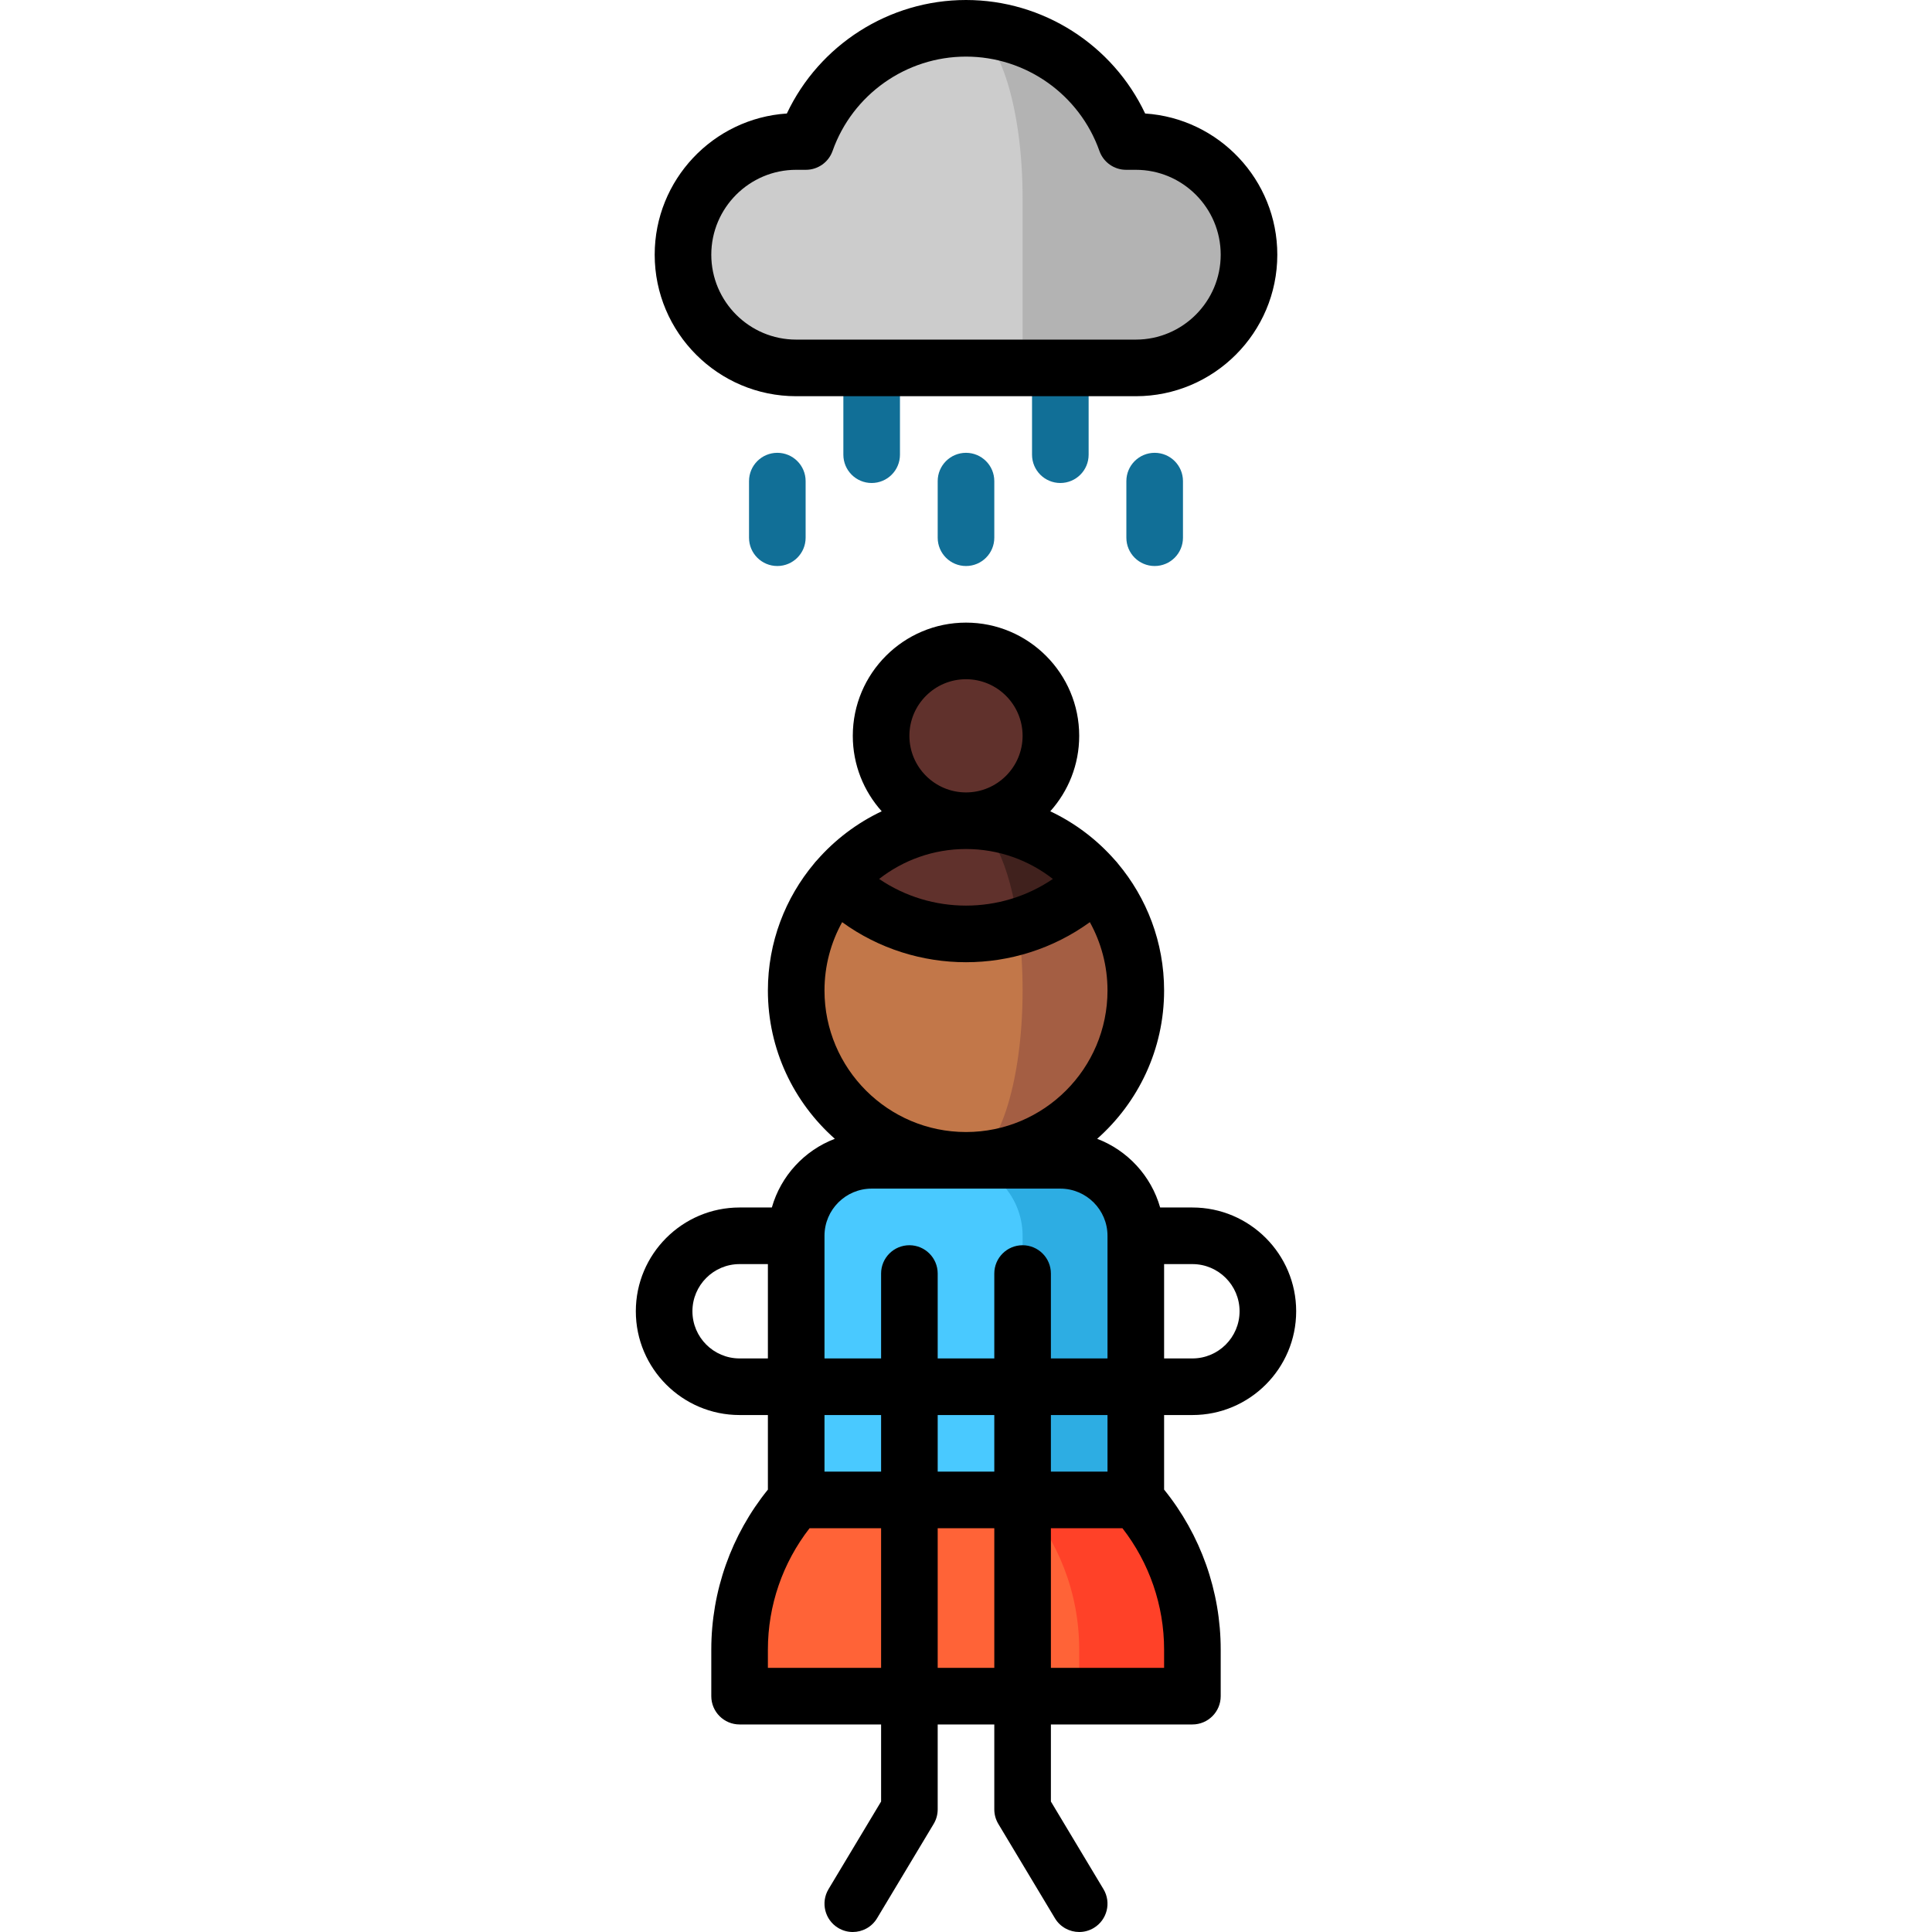 <?xml version="1.0" encoding="iso-8859-1"?>
<!-- Generator: Adobe Illustrator 19.0.0, SVG Export Plug-In . SVG Version: 6.00 Build 0)  -->
<svg version="1.1" id="Capa_1" xmlns="http://www.w3.org/2000/svg" xmlns:xlink="http://www.w3.org/1999/xlink" x="0px" y="0px"
	 viewBox="0 0 512.001 512.001" style="enable-background:new 0 0 512.001 512.001;" xml:space="preserve">
<g>
	<path style="fill:#116F97;" d="M231,128c-4.142,0-7.5-3.357-7.5-7.5v-23c0-4.143,3.358-7.5,7.5-7.5s7.5,3.357,7.5,7.5v23
		C238.5,124.643,235.143,128,231,128z"/>
	<path style="fill:#116F97;" d="M206,150c-4.142,0-7.5-3.357-7.5-7.5v-15c0-4.143,3.358-7.5,7.5-7.5s7.5,3.357,7.5,7.5v15
		C213.5,146.643,210.143,150,206,150z"/>
	<path style="fill:#116F97;" d="M256,150c-4.142,0-7.5-3.357-7.5-7.5v-15c0-4.143,3.358-7.5,7.5-7.5s7.5,3.357,7.5,7.5v15
		C263.5,146.643,260.143,150,256,150z"/>
	<path style="fill:#116F97;" d="M306,150c-4.142,0-7.5-3.357-7.5-7.5v-15c0-4.143,3.358-7.5,7.5-7.5s7.5,3.357,7.5,7.5v15
		C313.5,146.643,310.143,150,306,150z"/>
	<path style="fill:#116F97;" d="M281,128c-4.142,0-7.5-3.357-7.5-7.5v-23c0-4.143,3.358-7.5,7.5-7.5s7.5,3.357,7.5,7.5v23
		C288.5,124.643,285.143,128,281,128z"/>
</g>
<path style="fill:#2DADE3;" d="M281,307.5h-30v120h50v-100C301,316.454,292.046,307.5,281,307.5z"/>
<path style="fill:#49C9FF;" d="M251,307.5h-20c-11.046,0-20,8.954-20,20v100h60v-100C271,316.454,262.046,307.5,251,307.5z"/>
<path style="fill:#FF4128;" d="M301,397.5h-30l15,52h30v-12.335C316,421.954,310.329,408.075,301,397.5z"/>
<path style="fill:#FF6337;" d="M271,397.5h-60c-9.329,10.575-15,24.454-15,39.665V449.5h90v-12.335
	C286,421.954,280.329,408.075,271,397.5z"/>
<circle style="fill:#60312C;" cx="256" cy="195" r="22.5"/>
<path style="fill:#A45E43;" d="M290.255,233.335c0.01-0.01-34.255-0.005-34.255-0.005v74.17c24.85,0,45-20.15,45-45
	C301,251.38,296.956,241.185,290.255,233.335z"/>
<path style="fill:#C27749;" d="M269.891,245.51l-48.145-12.175C215.046,241.185,211,251.38,211,262.5c0,24.85,20.15,45,45,45
	c8.28,0,15-20.15,15-45C271,256.49,270.61,250.75,269.891,245.51z"/>
<path style="fill:#40211D;" d="M256,217.5l13.89,28.01c7.45-2.23,14.475-6.295,20.365-12.175
	C282.005,223.645,269.721,217.5,256,217.5z"/>
<path style="fill:#60312C;" d="M256,217.5c-13.72,0-26.005,6.145-34.255,15.835c13.04,13.04,31.645,17.105,48.145,12.175
	C267.661,229.08,262.281,217.5,256,217.5z"/>
<path style="fill:#B3B3B3;" d="M301,37.5h-2.571c-6.179-17.476-22.838-30-42.429-30l15,90h30c16.569,0,30-13.432,30-30
	C331,50.931,317.569,37.5,301,37.5z"/>
<path style="fill:#CCCCCC;" d="M256,7.5c-19.592,0-36.251,12.524-42.429,30H211c-16.569,0-30,13.431-30,30c0,16.568,13.431,30,30,30
	h60c0,0,0-20.147,0-45S264.285,7.5,256,7.5z"/>
<path d="M316,375c15.164,0,27.5-12.337,27.5-27.5S331.164,320,316,320h-8.548c-2.378-8.375-8.63-15.132-16.691-18.204
	c10.869-9.625,17.739-23.67,17.739-39.296c0-12.814-4.621-24.565-12.275-33.689c-0.205-0.269-0.422-0.532-0.668-0.777
	c-4.778-5.462-10.622-9.916-17.222-13.032C283.098,209.689,286,202.678,286,195c0-16.542-13.458-30-30-30s-30,13.458-30,30
	c0,7.678,2.903,14.689,7.665,20.001c-6.6,3.116-12.444,7.57-17.194,13.006c-0.274,0.271-0.491,0.534-0.696,0.803
	c-7.654,9.125-12.275,20.875-12.275,33.689c0,15.626,6.87,29.67,17.739,39.296c-8.061,3.072-14.313,9.83-16.691,18.204H196
	c-15.164,0-27.5,12.337-27.5,27.5S180.837,375,196,375h7.5v19.759c-9.693,11.988-15,26.935-15,42.406V449.5
	c0,4.143,3.358,7.5,7.5,7.5h37.5v20.423l-13.931,23.219c-2.131,3.552-0.979,8.158,2.572,10.29c1.208,0.725,2.539,1.069,3.852,1.069
	c2.548,0,5.032-1.299,6.438-3.643l15-25c0.699-1.165,1.069-2.499,1.069-3.858V457h15v22.5c0,1.359,0.37,2.693,1.069,3.858l15,25
	c1.406,2.345,3.89,3.643,6.438,3.643c1.313,0,2.644-0.345,3.852-1.069c3.552-2.132,4.704-6.738,2.572-10.29L278.5,477.423V457H316
	c4.142,0,7.5-3.357,7.5-7.5v-12.335c0-15.472-5.307-30.418-15-42.406V375H316z M328.5,347.5c0,6.893-5.607,12.5-12.5,12.5h-7.5v-25
	h7.5C322.893,335,328.5,340.607,328.5,347.5z M279.023,232.931c-13.839,9.419-32.206,9.419-46.045,0
	C239.338,227.968,247.327,225,256,225S272.663,227.968,279.023,232.931z M241,195c0-8.271,6.729-15,15-15s15,6.729,15,15
	s-6.729,15-15,15S241,203.271,241,195z M218.5,262.5c0-6.567,1.702-12.742,4.68-18.116c9.75,7.072,21.284,10.615,32.82,10.615
	s23.07-3.543,32.82-10.615c2.978,5.374,4.68,11.549,4.68,18.116c0,20.678-16.822,37.5-37.5,37.5S218.5,283.178,218.5,262.5z
	 M231,315h50c6.893,0,12.5,5.607,12.5,12.5V360h-15v-22.5c0-4.143-3.358-7.5-7.5-7.5s-7.5,3.357-7.5,7.5V360h-15v-22.5
	c0-4.143-3.358-7.5-7.5-7.5s-7.5,3.357-7.5,7.5V360h-15v-32.5C218.5,320.607,224.108,315,231,315z M263.5,375v15h-15v-15H263.5z
	 M196,360c-6.893,0-12.5-5.607-12.5-12.5S189.108,335,196,335h7.5v25H196z M233.5,375v15h-15v-15H233.5z M203.5,442v-4.835
	c0-11.687,3.905-22.982,11.039-32.165H233.5v37H203.5z M248.5,442v-37h15v37H248.5z M308.5,442h-30v-37h18.961
	c7.134,9.183,11.039,20.478,11.039,32.165V442z M293.5,390h-15v-15h15V390z"/>
<path d="M211,105h90c20.678,0,37.5-16.822,37.5-37.5c0-19.846-15.497-36.141-35.025-37.419C294.882,11.892,276.419,0,256,0
	c-20.418,0-38.88,11.892-47.475,30.081C188.998,31.359,173.5,47.654,173.5,67.5C173.5,88.178,190.323,105,211,105z M211,45h2.571
	c3.178,0,6.012-2.003,7.071-5c5.287-14.953,19.496-25,35.358-25s30.072,10.047,35.358,25c1.06,2.996,3.893,5,7.071,5H301
	c12.407,0,22.5,10.094,22.5,22.5S313.408,90,301,90h-90c-12.407,0-22.5-10.094-22.5-22.5S198.594,45,211,45z"/>
<g>
</g>
<g>
</g>
<g>
</g>
<g>
</g>
<g>
</g>
<g>
</g>
<g>
</g>
<g>
</g>
<g>
</g>
<g>
</g>
<g>
</g>
<g>
</g>
<g>
</g>
<g>
</g>
<g>
</g>
</svg>

